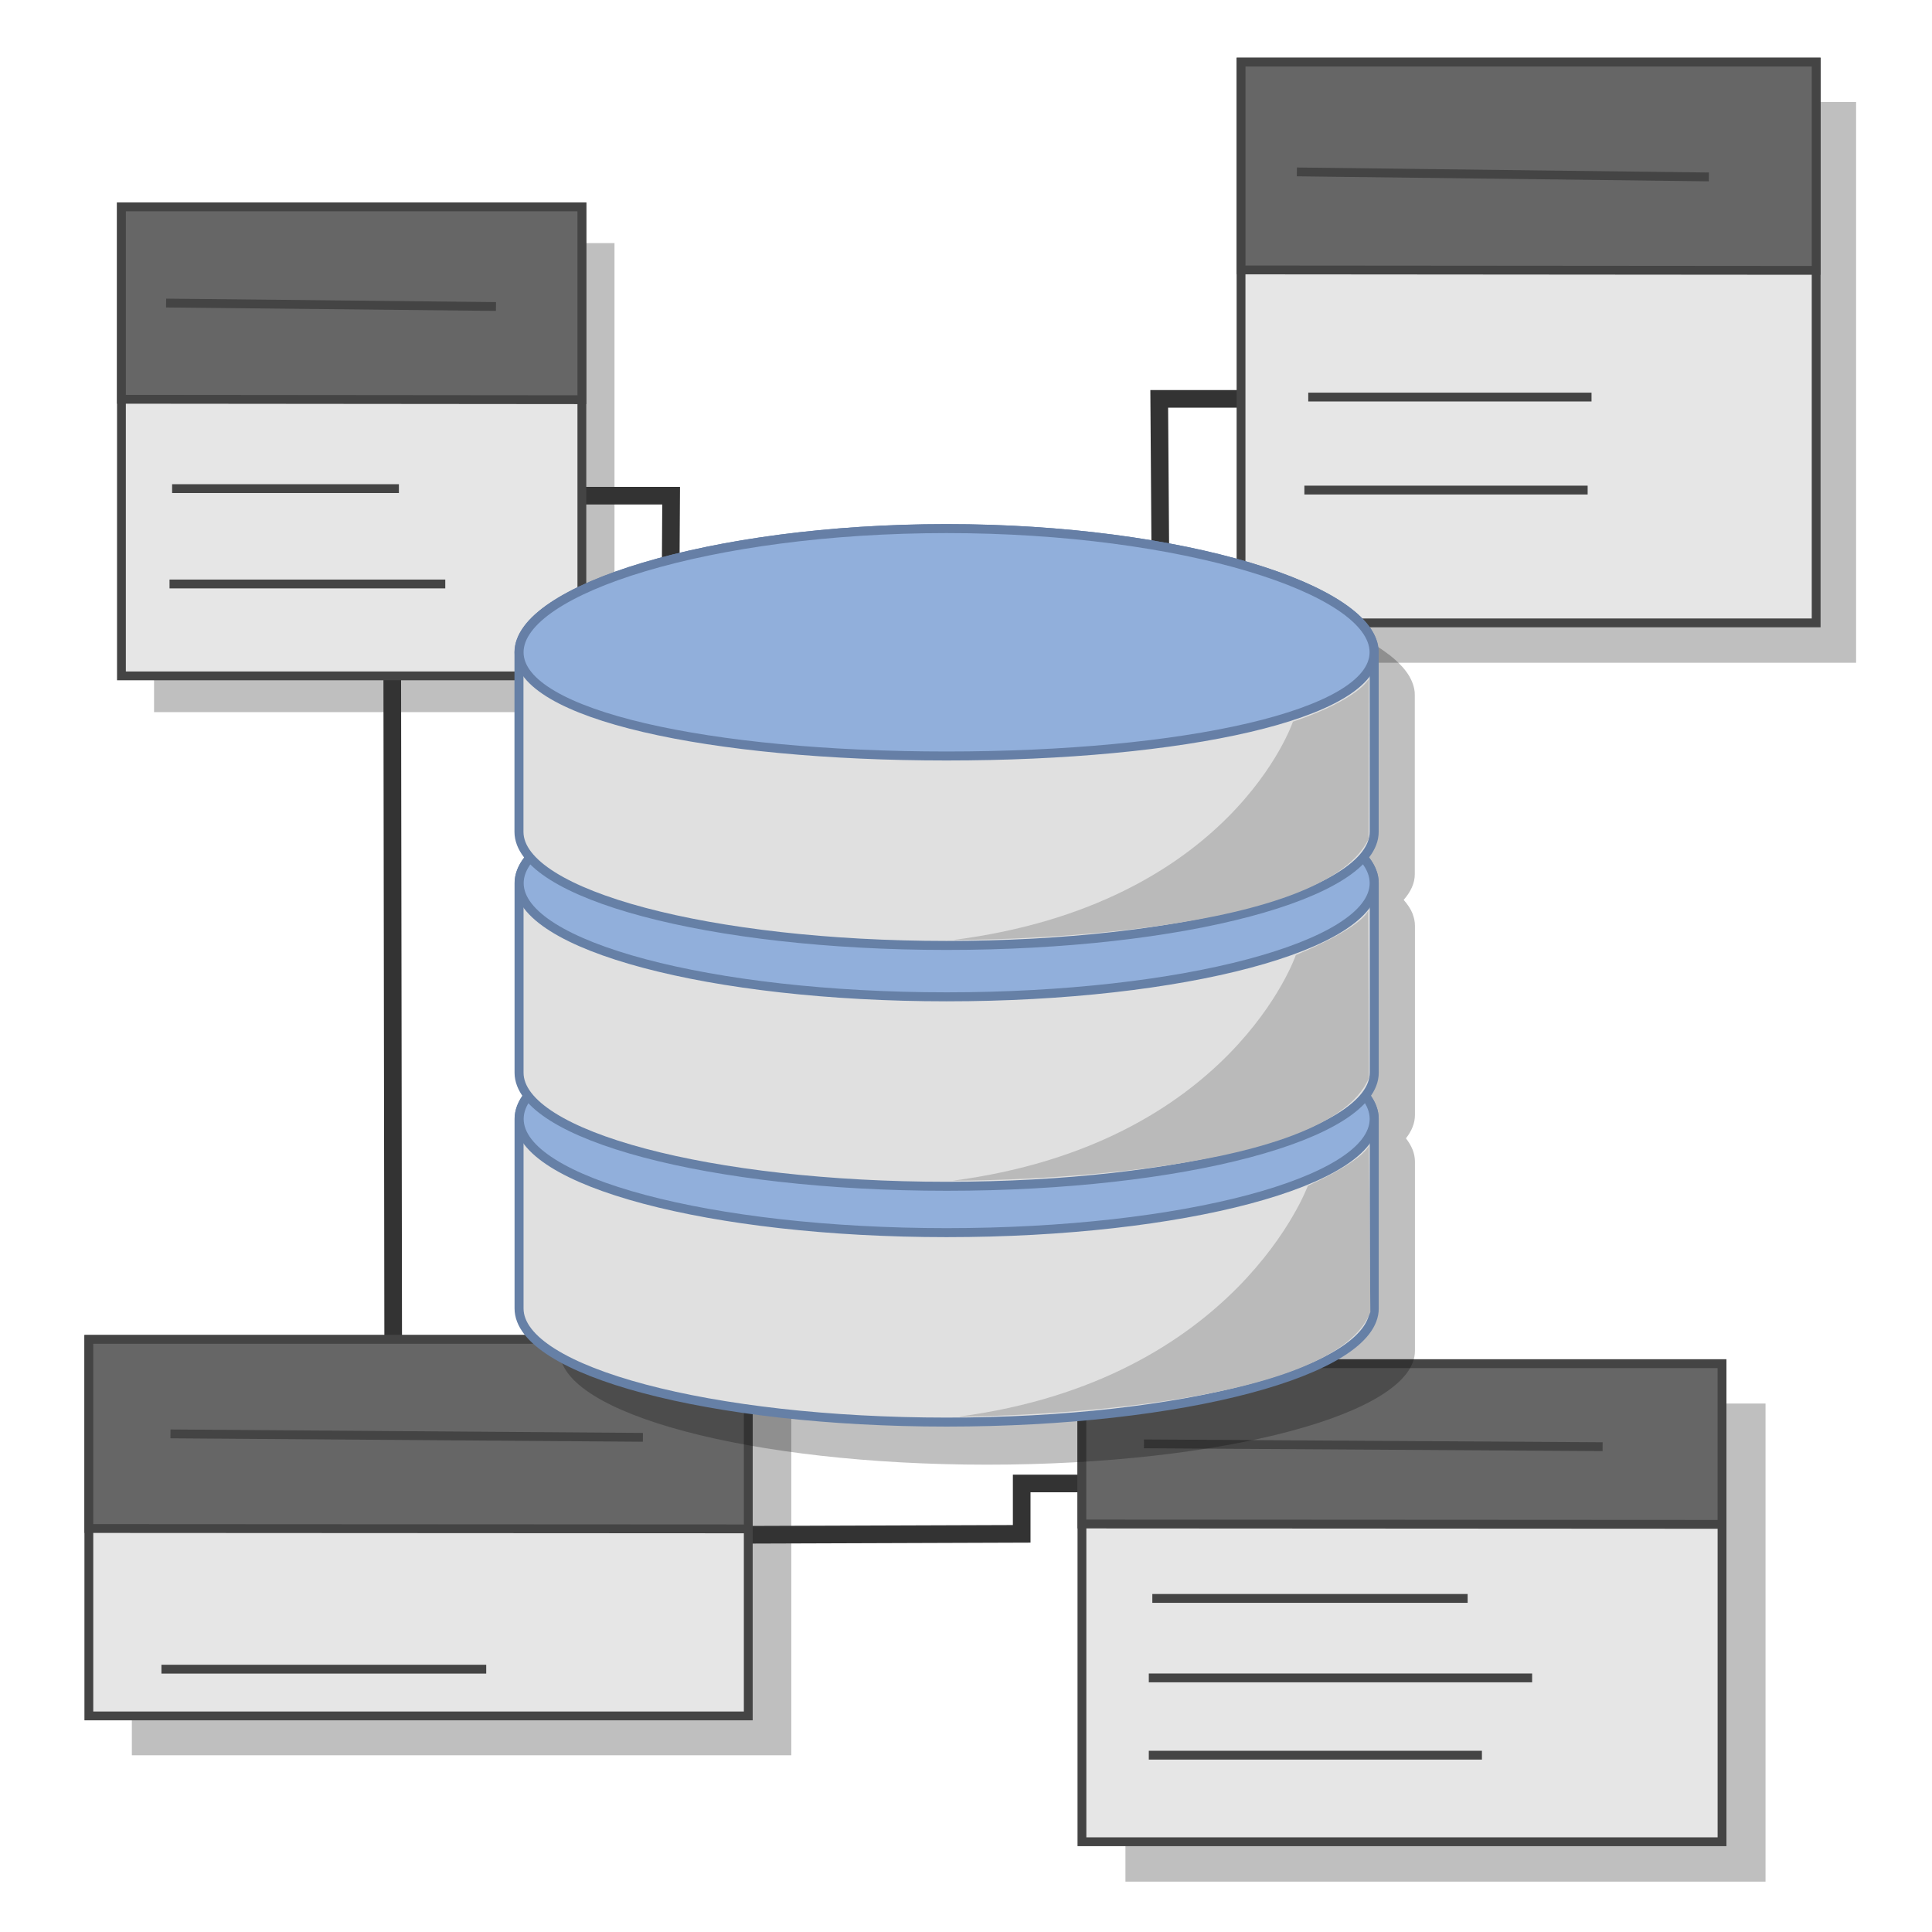 <?xml version="1.0" encoding="UTF-8" standalone="no"?>
<svg id="svg2" xmlns:rdf="http://www.w3.org/1999/02/22-rdf-syntax-ns#" xmlns="http://www.w3.org/2000/svg" enable-background="new 21.027 45.083 219 219" xml:space="preserve" height="219px" width="219px" version="1.1" y="0px" x="0px" xmlns:cc="http://creativecommons.org/ns#" xmlns:dc="http://purl.org/dc/elements/1.1/" viewBox="21.027 45.083 219 219">
<defs id="defs4"><filter id="filter3980" color-interpolation-filters="sRGB"><feGaussianBlur id="feGaussianBlur3982" stdDeviation="2.915"/></filter><filter id="filter4080"><feGaussianBlur id="feGaussianBlur4082" stdDeviation="0.966"/></filter><filter id="filter4084"><feGaussianBlur id="feGaussianBlur4086" stdDeviation="0.79"/></filter><filter id="filter4088"><feGaussianBlur id="feGaussianBlur4090" stdDeviation="0.881"/></filter><filter id="filter4092"><feGaussianBlur id="feGaussianBlur4094" stdDeviation="0.951"/></filter></defs>
<filter id="AI_GaussianBlur_2">
	<feGaussianBlur id="feGaussianBlur240" stdDeviation="2"/>
</filter>
<filter id="filter242">
	<feGaussianBlur id="feGaussianBlur244" stdDeviation="4"/>
</filter>
<rect id="rect3216" opacity="0.5" height="63.566" filter="url(#filter4080)" width="65.193" y="56.643" x="166.23" fill="#000"/><rect id="rect3218" opacity="0.5" height="53.167" filter="url(#filter4084)" width="52.193" y="72.639" x="38.49" fill="#000"/><rect id="rect3220" opacity="0.5" height="42.679" filter="url(#filter4088)" width="74.748" y="201.37" x="35.974" fill="#000"/><rect id="rect3222" opacity="0.5" height="54.193" filter="url(#filter4092)" width="72.557" y="204.18" x="148.6" fill="#000"/><polyline id="polyline274" stroke="#333" stroke-width="2" points="86.453,101.27,97.102,101.27,96.882,137.28,103.47,137.28" fill="none"/>
<polyline id="polyline276" stroke="#333" stroke-width="2" points="163.51,90.297,152.43,90.297,152.65,121.25,142.77,121.47" fill="none"/>
<line id="line278" y2="197.76" x1="65.487" x2="65.597" stroke="#333" y1="119.28" stroke-width="2" fill="none"/>
<polyline id="polyline280" stroke="#333" stroke-width="2" points="104.46,219.06,136.84,218.95,136.84,213.24,145.4,213.24" fill="none"/>
<g id="g3224" stroke="#444" transform="translate(-145.041,18.49)"><rect id="rect328" height="54.193" width="72.557" y="181.17" x="288.71" fill="#e6e6e6"/><polygon id="polygon330" transform="translate(145.863,-11.916)" points="215.4,193.09,142.84,193.09,142.84,211.26,215.4,211.3" fill="#666"/><line id="line332" x1="295.74" y1="190.26" x2="347.73" y2="190.58" fill="none"/><line id="line334" x1="296.69" y1="207.78" x2="332.43" y2="207.78" fill="none"/><line id="line336" x1="296.29" y1="216.79" x2="339.74" y2="216.79" fill="none"/><line id="line338" x1="296.29" y1="225.55" x2="334.05" y2="225.55" fill="none"/></g>
<rect id="rect350" height="42.679" width="74.748" stroke="#444" y="196.91" x="31.098" fill="#e6e6e6"/><polygon id="polygon352" transform="translate(-10.683,3.287)" stroke="#444" points="116.53,193.62,41.781,193.62,41.781,215.06,116.53,215.1" fill="#666"/><line id="line354" y2="208.01" x2="93.901" stroke="#444" y1="207.62" x1="40.349" fill="none"/><line id="line356" y2="234.29" x2="76.142" stroke="#444" y1="234.29" x1="39.326" fill="none"/><rect id="rect340" height="53.167" width="52.193" stroke="#444" y="68.53" x="34.792" fill="#e6e6e6"/><polygon id="polygon342" transform="translate(-2.876,2.054)" stroke="#444" points="89.861,66.476,37.668,66.476,37.668,88.289,89.861,88.336" fill="#666"/><line id="line344" y2="79.826" x2="77.247" stroke="#444" y1="79.436" x1="39.855" fill="none"/><line id="line346" y2="100.47" x2="66.244" stroke="#444" y1="100.47" x1="40.537" fill="none"/><line id="line348" y2="111.28" x2="71.501" stroke="#444" y1="111.28" x1="40.244" fill="none"/><g id="g3232" stroke="#444" transform="translate(-101.077,-2.876)"><rect id="rect358" height="63.566" width="65.193" y="54.999" x="262.78" fill="#e6e6e6"/><polygon id="polygon360" transform="translate(104.364,-11.916)" points="158.42,90.472,223.61,90.523,223.61,66.915,158.42,66.915" fill="#666"/><line id="line362" x1="269.11" y1="67.445" x2="315.81" y2="68.014" fill="none"/><line id="line364" x1="269.96" y1="103.51" x2="302.07" y2="103.51" fill="none"/><line id="line366" x1="270.4" y1="92.968" x2="302.51" y2="92.968" fill="none"/></g><g id="g3984" transform="matrix(0.51,0,0,0.51,72.372,-322.108)"><path id="path3173" opacity="0.5" d="m118.75,846.93c-11.669,0-22.858,0.682-33.188,1.875-2.529,0.293-5.016,0.584-7.438,0.938-32.17,4.689-54.406,14.563-54.406,24.656v39.906c0,1.972,0.862,3.877,2.469,5.719-1.588,1.831-2.469,3.728-2.469,5.688v42.125c0,1.769,0.7,3.491,2,5.156-1.3,1.666-2,3.388-2,5.156v42.094c0,13.958,42.554,25.281,95.031,25.281,52.473,0,95.062-11.323,95.062-25.281v-42.094c0-0.872-0.175-1.744-0.5-2.594-0.081-0.212-0.18-0.414-0.281-0.625-0.313-0.655-0.72-1.299-1.219-1.938,1.3-1.666,2-3.388,2-5.156v-42.125c0-0.863-0.182-1.722-0.5-2.562-0.003-0.009,0.003-0.023,0-0.031-0.409-1.07-1.104-2.099-2-3.125,1.588-1.831,2.469-3.728,2.469-5.688v-39.906c0-0.228-0.009-0.428-0.031-0.656-0.021-0.218-0.053-0.408-0.094-0.625-0.041-0.217-0.095-0.439-0.156-0.656-0.181-0.643-0.458-1.3-0.812-1.938-0.004-0.007,0.004-0.024,0-0.031-0.24-0.43-0.527-0.855-0.844-1.281-0.945-1.274-2.223-2.523-3.812-3.75-0.006-0.005-0.025,0.005-0.031,0-1.066-0.822-2.259-1.645-3.594-2.438-1.335-0.792-2.787-1.556-4.375-2.312-0.785-0.375-1.624-0.76-2.469-1.125-0.009-0.004-0.023,0.004-0.031,0-1.699-0.734-3.511-1.467-5.438-2.156-0.009-0.003-0.022,0.003-0.031,0-0.968-0.346-1.946-0.666-2.969-1-8.183-2.669-18.076-4.951-29.156-6.594-2.779-0.412-5.61-0.762-8.531-1.094-8.724-0.991-18.044-1.624-27.75-1.781-0.01-0-0.021,0-0.031,0-1.619-0.026-3.235-0.031-4.875-0.031z" filter="url(#filter3980)" fill="#000"/><path id="path2832-8-8_3_" style="stroke-dasharray:none;" d="m109.73,943.42c-52.478,0-95.04,11.303-95.04,25.26v42.12c0,13.958,42.563,25.259,95.04,25.259,52.473,0,95.039-11.301,95.039-25.259v-42.12c0-13.957-42.566-25.26-95.039-25.26z" stroke="#6680a6" stroke-miterlimit="4" stroke-width="2" fill="#e0e0e0"/><path id="path2832-7-7-81_3_" style="stroke-dasharray:none;" d="m204.75,968.68c0,13.961-42.542,25.273-95.018,25.273-52.478,0-95.014-11.313-95.014-25.273,0-13.953,42.536-25.266,95.014-25.266,52.476,0,95.018,11.313,95.018,25.266z" stroke="#6680a6" stroke-miterlimit="4" stroke-width="2" fill="#91afdb"/><path id="path2832-8-9-2_3_" style="stroke-dasharray:none;" d="m109.73,891.01c-52.478,0-95.04,11.303-95.04,25.259v42.122c0,13.958,42.563,25.259,95.04,25.259,52.473,0,95.039-11.301,95.039-25.259v-42.122c0-13.954-42.566-25.259-95.039-25.259z" stroke="#6680a6" stroke-miterlimit="4" stroke-width="2" fill="#e0e0e0"/><path id="path2832-7-7-8-3_3_" style="stroke-dasharray:none;" d="m204.75,916.27c0,13.957-42.542,25.269-95.018,25.269-52.478,0-95.014-11.312-95.014-25.269,0-13.956,42.536-25.269,95.014-25.269,52.476-0.001,95.018,11.313,95.018,25.269z" stroke="#6680a6" stroke-miterlimit="4" stroke-width="2" fill="#91afdb"/><path id="path2832-8-9-2-6_3_" style="stroke-dasharray:none;" d="m109.71,837.48c-52.476,0-95.039,13.523-95.039,27.479v39.9c0,13.958,42.563,25.26,95.039,25.26s95.044-11.302,95.044-25.26v-39.899c0-13.958-42.57-27.481-95.044-27.481z" stroke="#6680a6" stroke-miterlimit="4" stroke-width="2" fill="#e0e0e0"/><path id="path2832-7-7-8-3-3_3_" style="stroke-dasharray:none;" d="m204.73,864.96c0,13.957-42.542,23.051-95.019,23.051-52.476,0-95.016-9.094-95.016-23.051,0-13.956,42.54-27.491,95.016-27.491,52.477,0,95.019,13.535,95.019,27.491z" stroke="#667fa6" stroke-miterlimit="4" stroke-width="2" fill="#91afdb"/><path id="path278" fill="#bababa" d="m186.69,880.39s-13.581,40.587-75.472,48.517c0,0,81.407,0.388,92.292-22.47l0.077-35.61c0-0.001-2.046,4.508-16.898,9.563z"/><path id="path280" fill="#bababa" d="m187.34,932.25s-14.306,41.992-76.197,50.15c0,0,82.805,0.388,92.447-22.859l-0.155-37.244c0,0.001-0.544,3.422-16.094,9.954z"/><path id="path282" fill="#bababa" d="m190.01,983.54s-15.758,43.158-77.649,51.316c0,0,82.625-0.208,91.541-23.222l-0.311-37.113s-0.519,3.007-13.581,9.019z"/></g></svg>